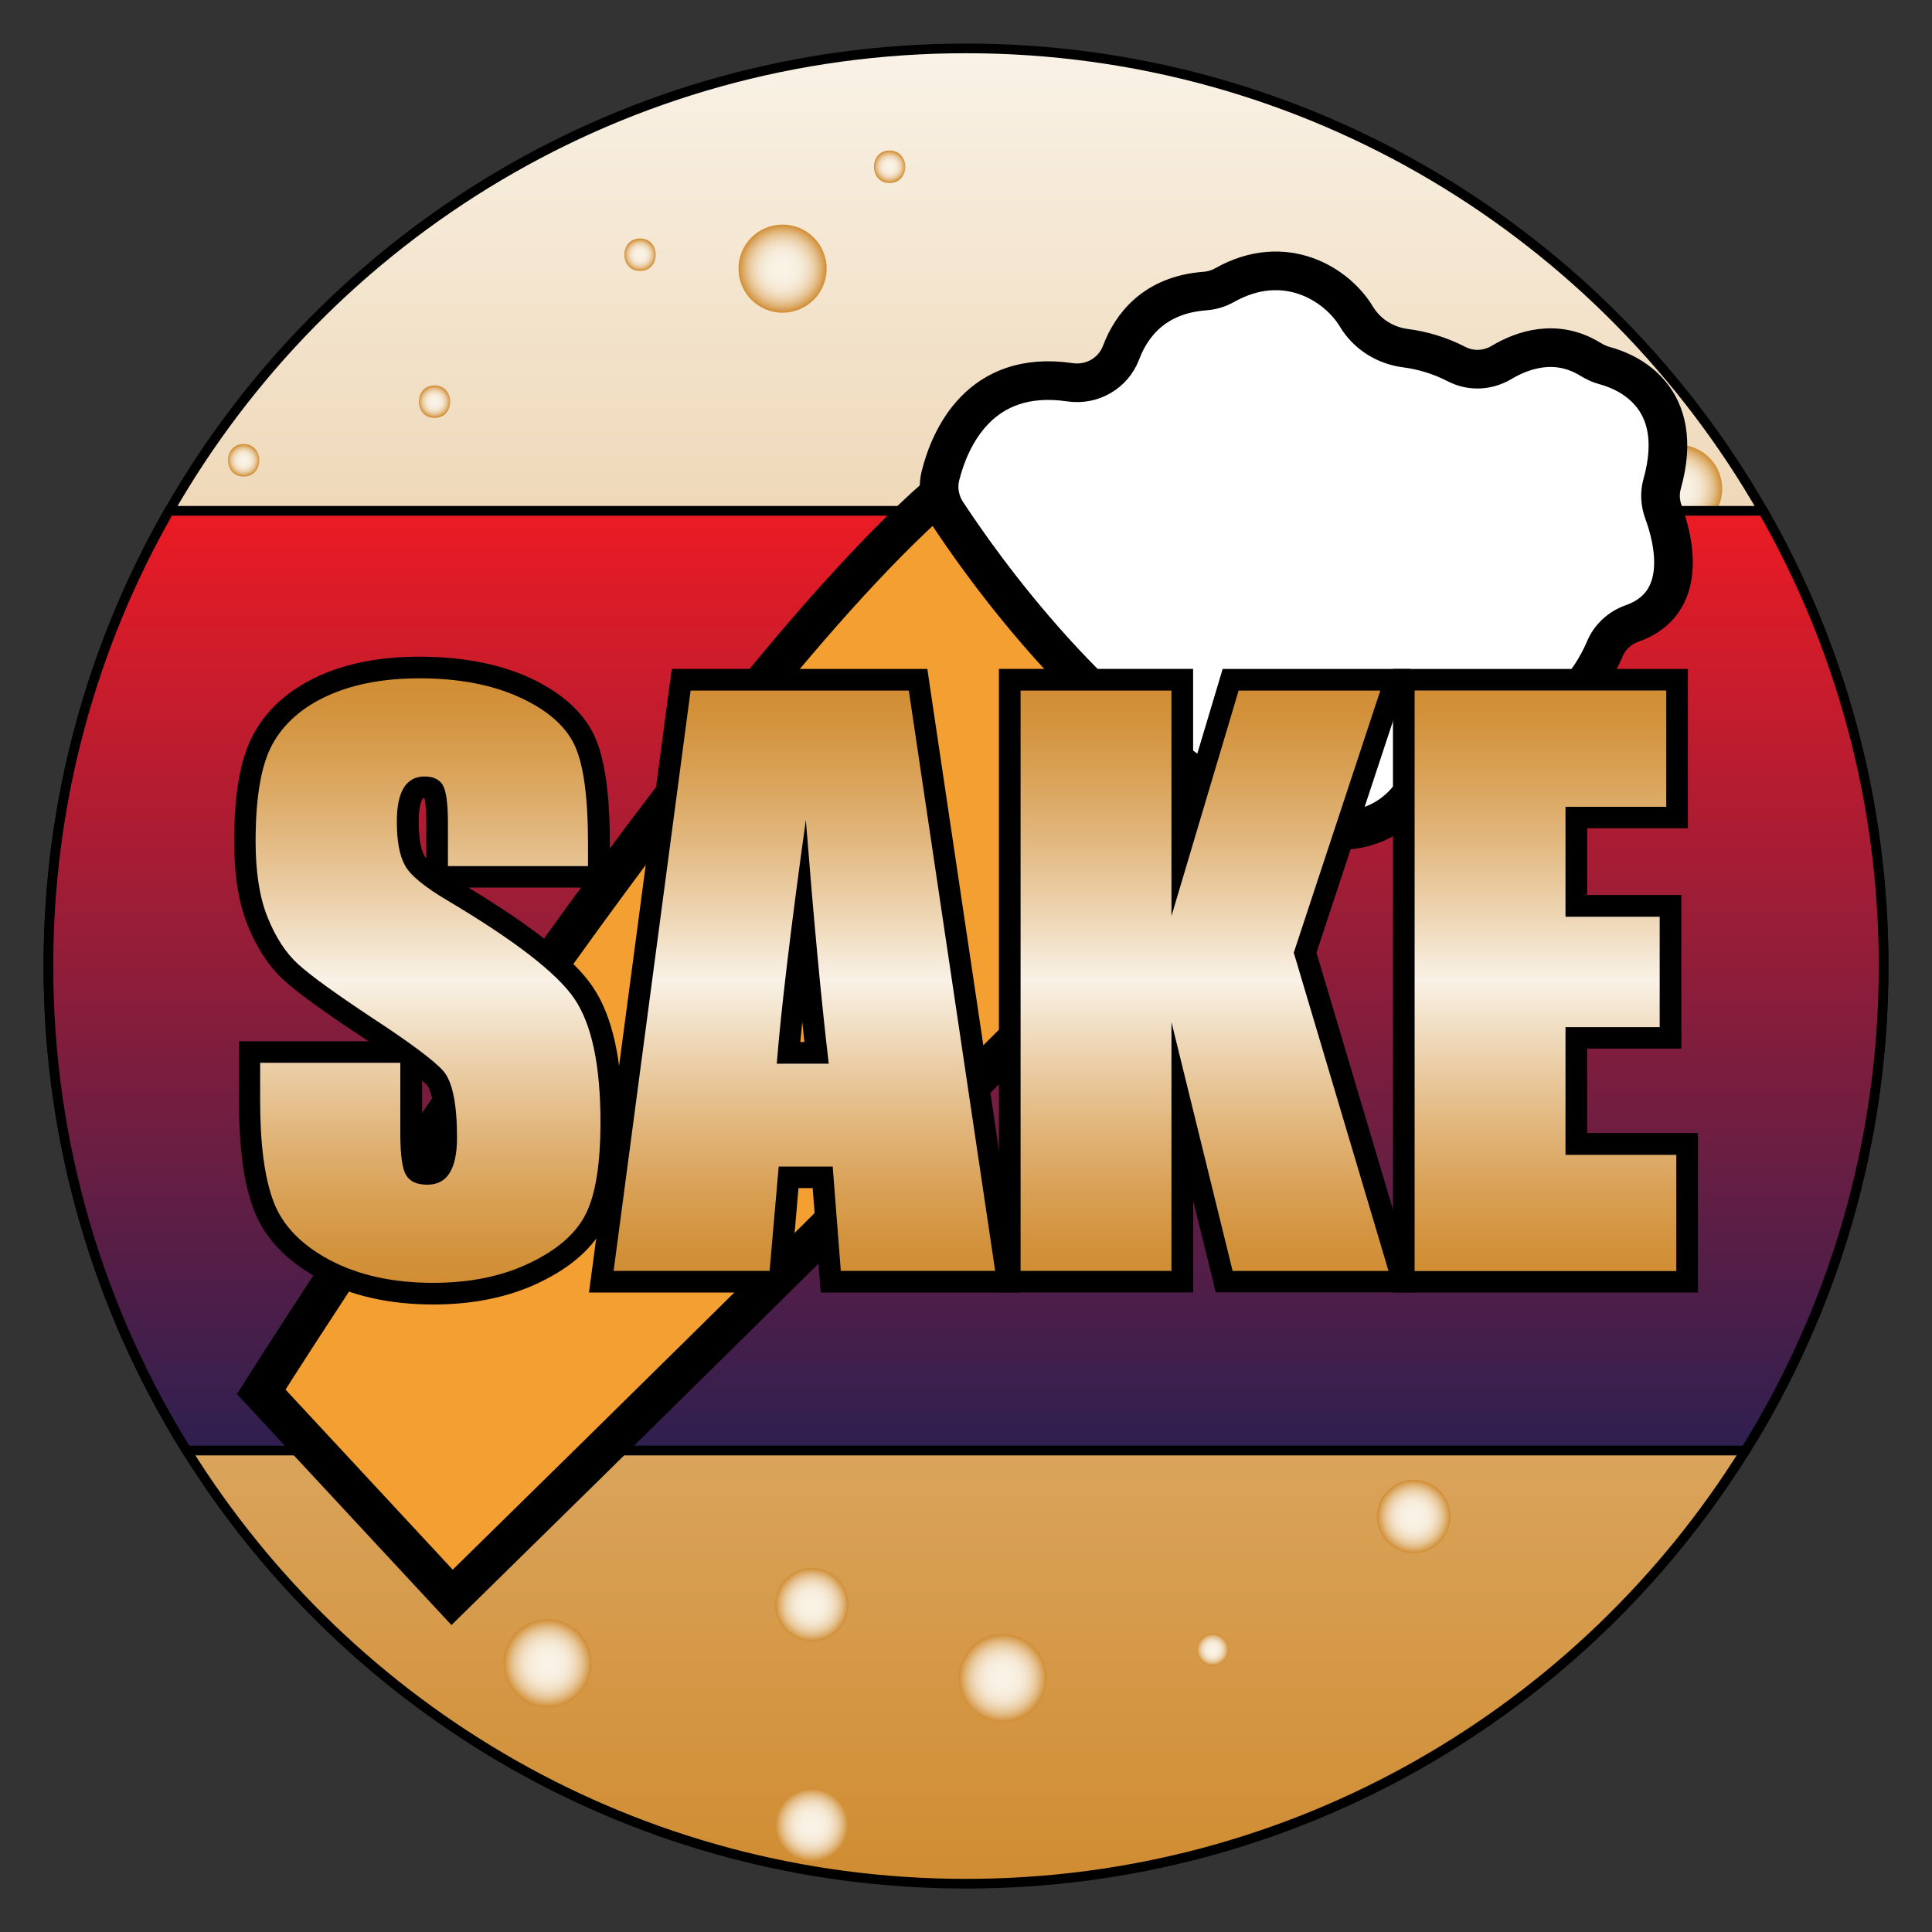 <svg xmlns="http://www.w3.org/2000/svg" version="1" viewBox="0 0 200 200"><rect x="0" y="0" width="200" height="200" fill="#333333" stroke="none"/><linearGradient id="a" x1="100" x2="100" y1="194.995" y2="4.995" gradientTransform="matrix(1 0 0 -1 0 200)" gradientUnits="userSpaceOnUse"><stop offset="0" stop-color="#f9f2e6"/><stop offset="1" stop-color="#d08c31"/></linearGradient><path fill="url(#a)" stroke="#000" stroke-miterlimit="10" d="M194.99 100c0 18.4-5.24 35.59-14.31 50.16C163.93 177.07 134.07 195 100 195s-63.93-17.92-80.68-44.84C10.25 135.6 5.01 118.41 5.01 100c0-17.15 4.55-33.23 12.5-47.12C33.87 24.28 64.68 5.01 100 5.01s66.13 19.27 82.51 47.88c7.94 13.88 12.48 29.96 12.48 47.11z"/><radialGradient id="b" cx="81.006" cy="172.193" r="4.558" gradientTransform="matrix(1 0 0 -1 0 200)" gradientUnits="userSpaceOnUse"><stop offset="0" stop-color="#f9f2e6"/><stop offset=".253" stop-color="#f8f1e3"/><stop offset=".405" stop-color="#f7ecdb"/><stop offset=".53" stop-color="#f3e4cd"/><stop offset=".641" stop-color="#efd8b8"/><stop offset=".743" stop-color="#e9ca9e"/><stop offset=".837" stop-color="#e1b77e"/><stop offset=".924" stop-color="#d9a258"/><stop offset="1" stop-color="#d08c31"/></radialGradient><circle cx="81.01" cy="27.81" r="4.56" fill="url(#b)"/><radialGradient id="c" cx="92.096" cy="182.743" r="1.649" gradientTransform="matrix(1 0 0 -1 0 200)" gradientUnits="userSpaceOnUse"><stop offset="0" stop-color="#f9f2e6"/><stop offset=".253" stop-color="#f8f1e3"/><stop offset=".405" stop-color="#f7ecdb"/><stop offset=".53" stop-color="#f3e4cd"/><stop offset=".641" stop-color="#efd8b8"/><stop offset=".743" stop-color="#e9ca9e"/><stop offset=".837" stop-color="#e1b77e"/><stop offset=".924" stop-color="#d9a258"/><stop offset="1" stop-color="#d08c31"/></radialGradient><path fill="url(#c)" d="M92.09 18.94c2.16 0 2.16-3.36 0-3.36s-2.16 3.36 0 3.36z"/><radialGradient id="d" cx="44.977" cy="158.421" r="1.652" gradientTransform="matrix(1 0 0 -1 0 200)" gradientUnits="userSpaceOnUse"><stop offset="0" stop-color="#f9f2e6"/><stop offset=".253" stop-color="#f8f1e3"/><stop offset=".405" stop-color="#f7ecdb"/><stop offset=".53" stop-color="#f3e4cd"/><stop offset=".641" stop-color="#efd8b8"/><stop offset=".743" stop-color="#e9ca9e"/><stop offset=".837" stop-color="#e1b77e"/><stop offset=".924" stop-color="#d9a258"/><stop offset="1" stop-color="#d08c31"/></radialGradient><path fill="url(#d)" d="M44.98 43.26c2.16 0 2.16-3.36 0-3.36s-2.16 3.36 0 3.36z"/><radialGradient id="e" cx="66.256" cy="173.621" r="1.654" gradientTransform="matrix(1 0 0 -1 0 200)" gradientUnits="userSpaceOnUse"><stop offset="0" stop-color="#f9f2e6"/><stop offset=".253" stop-color="#f8f1e3"/><stop offset=".405" stop-color="#f7ecdb"/><stop offset=".53" stop-color="#f3e4cd"/><stop offset=".641" stop-color="#efd8b8"/><stop offset=".743" stop-color="#e9ca9e"/><stop offset=".837" stop-color="#e1b77e"/><stop offset=".924" stop-color="#d9a258"/><stop offset="1" stop-color="#d08c31"/></radialGradient><path fill="url(#e)" d="M66.26 28.05c2.16 0 2.16-3.36 0-3.36-2.17 0-2.17 3.36 0 3.36z"/><radialGradient id="f" cx="25.221" cy="152.342" r="1.651" gradientTransform="matrix(1 0 0 -1 0 200)" gradientUnits="userSpaceOnUse"><stop offset="0" stop-color="#f9f2e6"/><stop offset=".253" stop-color="#f8f1e3"/><stop offset=".405" stop-color="#f7ecdb"/><stop offset=".53" stop-color="#f3e4cd"/><stop offset=".641" stop-color="#efd8b8"/><stop offset=".743" stop-color="#e9ca9e"/><stop offset=".837" stop-color="#e1b77e"/><stop offset=".924" stop-color="#d9a258"/><stop offset="1" stop-color="#d08c31"/></radialGradient><path fill="url(#f)" d="M25.22 49.33c2.16 0 2.16-3.36 0-3.36s-2.16 3.36 0 3.36z"/><radialGradient id="g" cx="125.535" cy="29.227" r="1.653" gradientTransform="matrix(1 0 0 -1 0 200)" gradientUnits="userSpaceOnUse"><stop offset="0" stop-color="#f9f2e6"/><stop offset=".253" stop-color="#f8f1e3"/><stop offset=".405" stop-color="#f7ecdb"/><stop offset=".53" stop-color="#f3e4cd"/><stop offset=".641" stop-color="#efd8b8"/><stop offset=".743" stop-color="#e9ca9e"/><stop offset=".837" stop-color="#e1b77e"/><stop offset=".924" stop-color="#d9a258"/><stop offset="1" stop-color="#d08c31"/></radialGradient><path fill="url(#g)" d="M125.53 172.45c2.16 0 2.16-3.36 0-3.36s-2.16 3.36 0 3.36z"/><radialGradient id="h" cx="103.797" cy="26.285" r="4.558" gradientTransform="matrix(1 0 0 -1 0 200)" gradientUnits="userSpaceOnUse"><stop offset="0" stop-color="#f9f2e6"/><stop offset=".253" stop-color="#f8f1e3"/><stop offset=".405" stop-color="#f7ecdb"/><stop offset=".53" stop-color="#f3e4cd"/><stop offset=".641" stop-color="#efd8b8"/><stop offset=".743" stop-color="#e9ca9e"/><stop offset=".837" stop-color="#e1b77e"/><stop offset=".924" stop-color="#d9a258"/><stop offset="1" stop-color="#d08c31"/></radialGradient><circle cx="103.8" cy="173.71" r="4.56" fill="url(#h)"/><radialGradient id="i" cx="56.68" cy="27.808" r="4.558" gradientTransform="matrix(1 0 0 -1 0 200)" gradientUnits="userSpaceOnUse"><stop offset="0" stop-color="#f9f2e6"/><stop offset=".253" stop-color="#f8f1e3"/><stop offset=".405" stop-color="#f7ecdb"/><stop offset=".53" stop-color="#f3e4cd"/><stop offset=".641" stop-color="#efd8b8"/><stop offset=".743" stop-color="#e9ca9e"/><stop offset=".837" stop-color="#e1b77e"/><stop offset=".924" stop-color="#d9a258"/><stop offset="1" stop-color="#d08c31"/></radialGradient><circle cx="56.68" cy="172.19" r="4.56" fill="url(#i)"/><radialGradient id="j" cx="173.715" cy="149.402" r="4.558" gradientTransform="matrix(1 0 0 -1 0 200)" gradientUnits="userSpaceOnUse"><stop offset="0" stop-color="#f9f2e6"/><stop offset=".253" stop-color="#f8f1e3"/><stop offset=".405" stop-color="#f7ecdb"/><stop offset=".53" stop-color="#f3e4cd"/><stop offset=".641" stop-color="#efd8b8"/><stop offset=".743" stop-color="#e9ca9e"/><stop offset=".837" stop-color="#e1b77e"/><stop offset=".924" stop-color="#d9a258"/><stop offset="1" stop-color="#d08c31"/></radialGradient><circle cx="173.72" cy="50.6" r="4.56" fill="url(#j)"/><radialGradient id="k" cx="84.041" cy="33.879" r="3.802" gradientTransform="matrix(1 0 0 -1 0 200)" gradientUnits="userSpaceOnUse"><stop offset="0" stop-color="#f9f2e6"/><stop offset=".253" stop-color="#f8f1e3"/><stop offset=".405" stop-color="#f7ecdb"/><stop offset=".53" stop-color="#f3e4cd"/><stop offset=".641" stop-color="#efd8b8"/><stop offset=".743" stop-color="#e9ca9e"/><stop offset=".837" stop-color="#e1b77e"/><stop offset=".924" stop-color="#d9a258"/><stop offset="1" stop-color="#d08c31"/></radialGradient><circle cx="84.04" cy="166.12" r="3.8" fill="url(#k)"/><radialGradient id="l" cx="84.041" cy="11.088" r="3.797" gradientTransform="matrix(1 0 0 -1 0 200)" gradientUnits="userSpaceOnUse"><stop offset="0" stop-color="#f9f2e6"/><stop offset=".253" stop-color="#f8f1e3"/><stop offset=".405" stop-color="#f7ecdb"/><stop offset=".53" stop-color="#f3e4cd"/><stop offset=".641" stop-color="#efd8b8"/><stop offset=".743" stop-color="#e9ca9e"/><stop offset=".837" stop-color="#e1b77e"/><stop offset=".924" stop-color="#d9a258"/><stop offset="1" stop-color="#d08c31"/></radialGradient><circle cx="84.04" cy="188.91" r="3.8" fill="url(#l)"/><radialGradient id="m" cx="146.355" cy="43.006" r="3.797" gradientTransform="matrix(1 0 0 -1 0 200)" gradientUnits="userSpaceOnUse"><stop offset="0" stop-color="#f9f2e6"/><stop offset=".253" stop-color="#f8f1e3"/><stop offset=".405" stop-color="#f7ecdb"/><stop offset=".53" stop-color="#f3e4cd"/><stop offset=".641" stop-color="#efd8b8"/><stop offset=".743" stop-color="#e9ca9e"/><stop offset=".837" stop-color="#e1b77e"/><stop offset=".924" stop-color="#d9a258"/><stop offset="1" stop-color="#d08c31"/></radialGradient><circle cx="146.35" cy="156.99" r="3.8" fill="url(#m)"/><linearGradient id="n" x1="100" x2="100" y1="147.117" y2="49.838" gradientTransform="matrix(1 0 0 -1 0 200)" gradientUnits="userSpaceOnUse"><stop offset="0" stop-color="#ec1b24"/><stop offset="1" stop-color="#2e1f50"/></linearGradient><path fill="url(#n)" stroke="#000" stroke-miterlimit="10" d="M194.99 100c0 18.4-5.24 35.59-14.31 50.16H19.32C10.25 135.6 5.01 118.41 5.01 100c0-17.15 4.55-33.23 12.5-47.12h165c7.94 13.89 12.48 29.97 12.48 47.12z"/><path fill="#F49F32" stroke="#000" stroke-miterlimit="10" stroke-width="4" d="M46.8 165.36l-19.76-21.28s44.08-69.92 69.92-92.72l31.92 31.92s-1.52 3.04-82.08 82.08z"/><path fill="#FFF" stroke="#000" stroke-miterlimit="10" stroke-width="4" d="M97.37 49.19c.96-3.77 4.03-10.99 13.38-9.62 2.28.34 4.48-.91 5.3-3.06 1.05-2.79 3.42-5.99 8.69-6.38.72-.06 1.41-.26 2.04-.62 6.25-3.51 11.64-.06 13.63 3.26 1.11 1.84 3 3.01 5.13 3.28 1.55.2 3.36.67 5.26 1.65 1.48.76 3.21.67 4.64-.18 2.16-1.29 5.62-2.51 9.16-.35.48.29.99.54 1.52.68 2.25.6 8.5 3.15 5.94 12.26-.27.94-.2 1.95.13 2.87 1.08 2.92 2.7 9.49-3.26 11.57-1.24.44-2.26 1.37-2.78 2.58-1.38 3.26-5.07 9.16-13.7 8.98-2.06-.04-3.96 1.12-4.69 3.05-1.64 4.33-6.25 10.44-18.89 4.11-15.29-7.65-27.38-24.91-30.89-30.28-.72-1.13-.95-2.5-.61-3.8z"/><linearGradient id="o" x1="44.327" x2="44.327" y1="130.911" y2="66.066" gradientTransform="matrix(1 0 0 -1 0 200)" gradientUnits="userSpaceOnUse"><stop offset="0" stop-color="#d08c31"/><stop offset=".055" stop-color="#d2913a"/><stop offset=".144" stop-color="#d89f52"/><stop offset=".256" stop-color="#e1b57a"/><stop offset=".386" stop-color="#edd4b1"/><stop offset=".5" stop-color="#f9f2e6"/><stop offset=".614" stop-color="#edd4b1"/><stop offset=".744" stop-color="#e1b57a"/><stop offset=".856" stop-color="#d89f52"/><stop offset=".945" stop-color="#d2913a"/><stop offset="1" stop-color="#d08c31"/></linearGradient><path fill="url(#o)" d="M44.84 133.93c-4.35 0-8.13-.84-11.23-2.51-3.19-1.7-5.32-3.94-6.33-6.64-.97-2.6-1.44-6.14-1.44-10.82v-5.05h15.9c-.97-.71-2.22-1.56-3.79-2.59-3.98-2.63-6.55-4.5-7.86-5.71-1.38-1.27-2.53-3.02-3.42-5.23-.87-2.17-1.32-4.96-1.32-8.29 0-4.84.63-8.32 1.9-10.64 1.29-2.33 3.38-4.17 6.22-5.47 2.76-1.27 6.11-1.9 9.97-1.9 4.2 0 7.85.69 10.84 2.07 3.09 1.42 5.19 3.27 6.23 5.5 1.01 2.16 1.5 5.63 1.5 10.62v3.49H45.25v-5.58c0-2.71-.34-3.3-.37-3.36-.07-.09-.22-.35-.92-.35-.56 0-.91.19-1.19.63-.26.4-.55 1.23-.55 2.89 0 1.81.22 3.16.68 4 .25.48 1.08 1.51 4 3.24 7.17 4.26 11.58 7.68 13.5 10.49 1.95 2.87 2.9 7.26 2.9 13.43 0 4.5-.53 7.75-1.62 9.96-1.11 2.25-3.24 4.14-6.33 5.61-3.02 1.49-6.54 2.21-10.51 2.21zm-2.26-16.58c0 2.83.34 3.58.44 3.74.07.11.28.45 1.22.45.66 0 1.06-.21 1.37-.69.39-.63.59-1.68.59-3.05 0-4.24-.73-5.7-1.16-6.19-.35-.39-1.06-1.03-2.45-2.06v7.8z"/><path d="M43.43 70.22c4.05 0 7.51.66 10.37 1.97 2.86 1.31 4.75 2.97 5.68 4.95.93 1.99 1.39 5.38 1.39 10.15v2.37h-14.5v-4.45c0-2.08-.19-3.4-.56-3.98-.37-.57-.99-.85-1.86-.85-.94 0-1.65.38-2.14 1.15-.48.77-.73 1.93-.73 3.49 0 2 .27 3.52.82 4.52.52 1.02 1.99 2.24 4.41 3.67 6.95 4.13 11.33 7.51 13.14 10.16s2.71 6.91 2.71 12.8c0 4.28-.5 7.44-1.5 9.46-1 2.03-2.93 3.73-5.81 5.11-2.87 1.38-6.2 2.06-10.02 2.06-4.18 0-7.75-.8-10.71-2.37-2.96-1.58-4.89-3.6-5.81-6.05-.92-2.45-1.38-5.92-1.38-10.43v-3.93h14.51v7.31c0 2.25.2 3.7.62 4.35.4.65 1.13.96 2.17.96s1.81-.4 2.32-1.22c.5-.82.76-2.03.76-3.64 0-3.54-.48-5.85-1.44-6.94-.99-1.09-3.43-2.91-7.31-5.45-3.89-2.58-6.46-4.44-7.72-5.6-1.27-1.16-2.31-2.77-3.14-4.83-.83-2.05-1.24-4.67-1.24-7.86 0-4.6.58-7.96 1.76-10.09s3.07-3.79 5.7-4.99c2.63-1.2 5.8-1.8 9.51-1.8m0-2.24c-4.02 0-7.53.67-10.43 2-3.06 1.4-5.32 3.39-6.72 5.95-1.38 2.49-2.04 6.14-2.04 11.18 0 3.46.47 6.39 1.41 8.7.95 2.35 2.2 4.24 3.7 5.63 1.36 1.25 3.98 3.16 8 5.82.28.18.55.36.81.53H24.74v6.17c0 4.82.49 8.49 1.51 11.21 1.11 2.97 3.42 5.4 6.85 7.23 3.27 1.75 7.23 2.64 11.76 2.64 4.13 0 7.83-.76 10.99-2.28 3.32-1.59 5.62-3.65 6.84-6.13 1.16-2.36 1.74-5.78 1.74-10.45 0-6.41-1.01-11.01-3.1-14.07-1.92-2.81-6.13-6.16-12.85-10.23h14.65v-4.61c0-5.15-.53-8.78-1.6-11.1-1.15-2.48-3.44-4.51-6.78-6.05-3.15-1.41-6.96-2.14-11.32-2.14zm.35 14.66s.06-.01.17-.01c.07.35.18 1.11.18 2.59v3.64c-.13-.16-.2-.26-.22-.3-.22-.43-.57-1.38-.57-3.52 0-1.57.29-2.16.38-2.3.02-.07.05-.09.06-.1zm.17 37.75c-.08-.3-.25-1.13-.25-3.05v-5.49c.25.22.41.38.52.5.12.15.86 1.19.86 5.43 0 1.6-.29 2.25-.43 2.45-.07.11-.1.17-.41.17-.13.02-.23 0-.29-.01z"/><linearGradient id="p" x1="83.273" x2="83.273" y1="129.635" y2="67.32" gradientTransform="matrix(1 0 0 -1 0 200)" gradientUnits="userSpaceOnUse"><stop offset="0" stop-color="#d08c31"/><stop offset=".055" stop-color="#d2913a"/><stop offset=".144" stop-color="#d89f52"/><stop offset=".256" stop-color="#e1b57a"/><stop offset=".386" stop-color="#edd4b1"/><stop offset=".5" stop-color="#f9f2e6"/><stop offset=".614" stop-color="#edd4b1"/><stop offset=".744" stop-color="#e1b57a"/><stop offset=".856" stop-color="#d89f52"/><stop offset=".945" stop-color="#d2913a"/><stop offset="1" stop-color="#d08c31"/></linearGradient><path fill="url(#p)" d="M86 132.68l-.84-10.8h-3.53l-.94 10.8H62.25l8.27-62.31h24.53l9.26 62.31H86zm-1.47-23.69c-.46-4.03-.92-8.63-1.38-13.75-.73 5.69-1.23 10.29-1.53 13.75h2.91z"/><path d="M94.08 71.49l8.94 60.07H87.04l-.84-10.8h-5.59l-.94 10.8H63.52l7.97-60.07h22.59m-13.67 38.62h5.38c-.8-6.81-1.58-15.22-2.37-25.23-1.6 11.5-2.59 19.91-3.01 25.23M96 69.25H69.54l-.26 1.95-7.97 60.07-.34 2.53h20.75l.18-2.05.76-8.76h1.47l.67 8.74.16 2.07h20.64l-.38-2.56-8.94-60.07-.28-1.92zm-13.15 38.62c.06-.66.13-1.36.2-2.09.08.72.15 1.41.22 2.09h-.42z"/><g><linearGradient id="q" x1="124.897" x2="124.897" y1="129.635" y2="67.32" gradientTransform="matrix(1 0 0 -1 0 200)" gradientUnits="userSpaceOnUse"><stop offset="0" stop-color="#d08c31"/><stop offset=".055" stop-color="#d2913a"/><stop offset=".144" stop-color="#d89f52"/><stop offset=".256" stop-color="#e1b57a"/><stop offset=".386" stop-color="#edd4b1"/><stop offset=".5" stop-color="#f9f2e6"/><stop offset=".614" stop-color="#edd4b1"/><stop offset=".744" stop-color="#e1b57a"/><stop offset=".856" stop-color="#d89f52"/><stop offset=".945" stop-color="#d2913a"/><stop offset="1" stop-color="#d08c31"/></linearGradient><path fill="url(#q)" d="M126.73 132.68l-4.33-17.62v17.62h-17.86V70.37h17.86v16.77l5.01-16.77h17.04l-9.34 28.25 10.15 34.06z"/><path d="M142.89 71.49l-8.96 27.13 9.81 32.95H127.6l-6.33-25.76v25.75h-15.62V71.49h15.62v23.34l6.95-23.34h14.67m3.11-2.24h-19.43l-.48 1.6-2.58 8.62V69.24h-20.1v64.55h20.11v-9.49l1.92 7.78.41 1.7h20.9l-.86-2.88-9.61-32.28 8.74-26.45.98-2.92z"/></g><g><linearGradient id="r" x1="159.985" x2="159.985" y1="129.635" y2="67.32" gradientTransform="matrix(1 0 0 -1 0 200)" gradientUnits="userSpaceOnUse"><stop offset="0" stop-color="#d08c31"/><stop offset=".055" stop-color="#d2913a"/><stop offset=".144" stop-color="#d89f52"/><stop offset=".256" stop-color="#e1b57a"/><stop offset=".386" stop-color="#edd4b1"/><stop offset=".5" stop-color="#f9f2e6"/><stop offset=".614" stop-color="#edd4b1"/><stop offset=".744" stop-color="#e1b57a"/><stop offset=".856" stop-color="#d89f52"/><stop offset=".945" stop-color="#d2913a"/><stop offset="1" stop-color="#d08c31"/></linearGradient><path fill="url(#r)" d="M145.32 132.68V70.37h28.29v14.25h-10.42v9.15h9.75v13.68h-9.75v10.96h11.45v14.27z"/><path d="M172.49 71.49v12.03h-10.43V94.9h9.75v11.43h-9.75v13.22h11.47v12.03h-27.09v-60.1h26.05m2.24-2.23H144.2v64.55h31.57v-16.51H164.3v-8.74h9.75v-15.9h-9.75v-6.91h10.43V69.25z"/></g></svg>